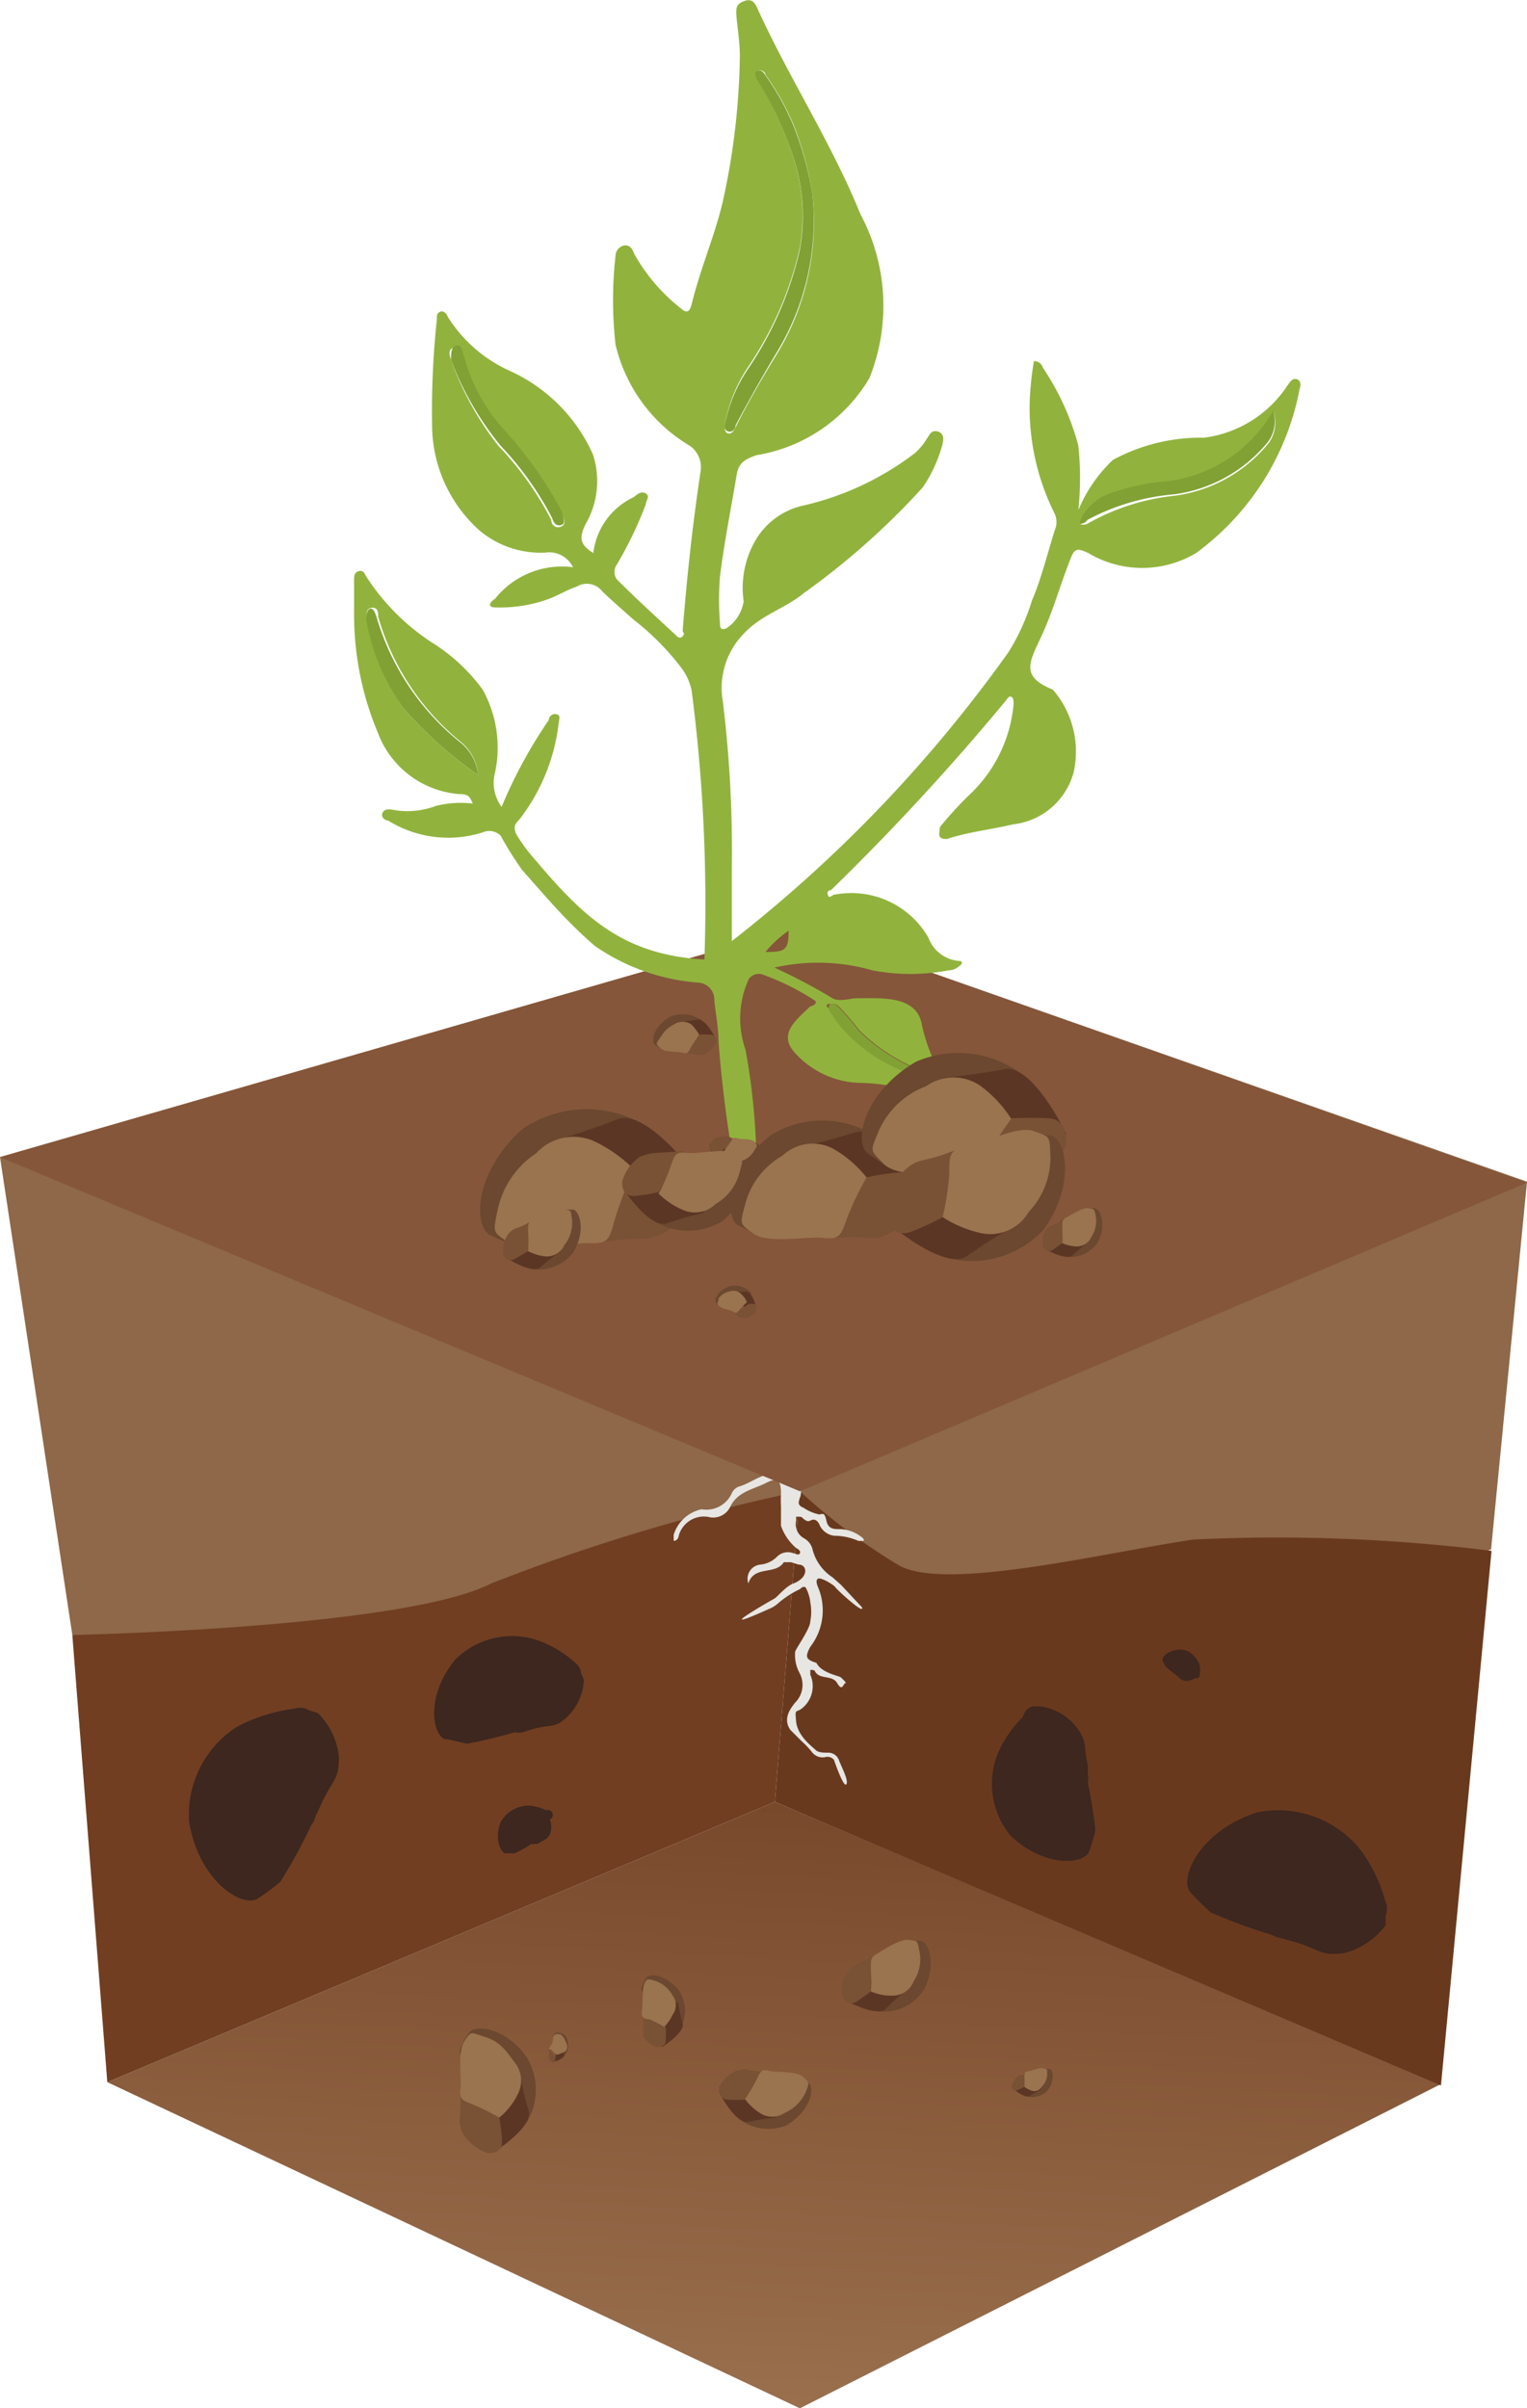<?xml version="1.0" encoding="UTF-8"?>
<svg xmlns="http://www.w3.org/2000/svg" xmlns:xlink="http://www.w3.org/1999/xlink" viewBox="0 0 32.3 50.95">
  <defs>
    <style>.cls-1{fill:#8e6848;}.cls-2{fill:url(#Безымянный_градиент_7);}.cls-3{fill:#713e21;}.cls-4{fill:#3d271f;}.cls-5{fill:#69391e;}.cls-6{fill:#6b482f;}.cls-7{fill:#5c3624;}.cls-8{fill:#795135;}.cls-9{fill:#9a734f;}.cls-10{fill:#e7e6e3;}.cls-11{fill:#85563a;}.cls-12{fill:#91b33d;}.cls-13{fill:#81a135;}</style>
    <linearGradient id="Безымянный_градиент_7" x1="15.4" y1="62.18" x2="16.92" y2="34.01" gradientUnits="userSpaceOnUse">
      <stop offset="0.38" stop-color="#9b714f"></stop>
      <stop offset="0.91" stop-color="#754427"></stop>
      <stop offset="1" stop-color="#6e3c20"></stop>
    </linearGradient>
  </defs>
  <g id="Слой_2" data-name="Слой 2">
    <g id="Слой_1-2" data-name="Слой 1">
      <path class="cls-1" d="M16.92,31.55s2.83,3.31,5,3.45,9.62-2.22,9.62-2.22L32.3,25,16.92,19.6Z"></path>
      <path class="cls-1" d="M0,24.48,1.53,34.59s5.45.82,6.41.54,5.31-1.9,6.54-1.9,2.44-1.68,2.44-1.68V19.6Z"></path>
      <polygon class="cls-2" points="2.27 44.05 16.92 50.95 30.48 44.09 16.39 38.12 2.27 44.05"></polygon>
      <path class="cls-3" d="M2.27,44.05l-.74-9.46s7-.14,8.86-1.09a40.36,40.36,0,0,1,6.53-1.95l-.53,6.57Z"></path>
      <path class="cls-4" d="M12.17,35.18a2.37,2.37,0,0,0-.83-.49h0a1.71,1.71,0,0,0-1.71.42c-.61.74-.5,1.55-.23,1.68.08,0,.33.07.48.1h0a10.53,10.53,0,0,0,1-.24.53.53,0,0,0,.17,0l.19-.06c.44-.13.49,0,.79-.3a1.16,1.16,0,0,0,.32-.74.58.58,0,0,0-.06-.15h0v0A.3.3,0,0,0,12.17,35.18Z"></path>
      <path class="cls-4" d="M6.22,36.15A3.49,3.49,0,0,0,5,36.54H5a2.21,2.21,0,0,0-1,2c.2,1.22,1.07,1.8,1.43,1.64a4.45,4.45,0,0,0,.5-.37s0,0,0,0a11.12,11.12,0,0,0,.65-1.19.55.55,0,0,0,.1-.21l.11-.23c.24-.54.38-.5.38-1a1.51,1.51,0,0,0-.45-.94l-.19-.06h0A.37.37,0,0,0,6.22,36.15Z"></path>
      <path class="cls-5" d="M16.92,31.55l-.53,6.57,14.09,6,1.07-11.31a36.78,36.78,0,0,0-6.3-.24c-1.91.28-5.23,1.1-6.23.55A13,13,0,0,1,16.92,31.55Z"></path>
      <path class="cls-4" d="M11.55,38.3a.88.88,0,0,0-.36-.1h0a.68.68,0,0,0-.6.35c-.14.35,0,.64.1.66l.19,0h0a2.43,2.43,0,0,0,.36-.2.09.09,0,0,0,.06,0l.07,0c.15-.1.18-.07.26-.2a.44.44,0,0,0,0-.32l0,0h0A.08.08,0,0,0,11.55,38.3Z"></path>
      <path class="cls-4" d="M25.37,35.47a.57.57,0,0,0,0-.26h0s-.12-.3-.38-.31-.42.15-.4.23l.06.12h0a1.74,1.74,0,0,0,.22.18s0,0,0,0l0,0c.1.08.09.1.19.13a.33.33,0,0,0,.22-.06s0,0,0,0h0A.07.07,0,0,0,25.37,35.47Z"></path>
      <path class="cls-4" d="M29.3,40.21a3.2,3.2,0,0,0-.55-1.11h0a2.24,2.24,0,0,0-2.15-.76c-1.19.38-1.64,1.33-1.44,1.67a6.29,6.29,0,0,0,.45.45s0,0,0,0a11.38,11.38,0,0,0,1.28.47.79.79,0,0,0,.23.08l.25.07c.56.16.55.31,1.06.24a1.58,1.58,0,0,0,.88-.59s0-.12,0-.2h0v0A.4.4,0,0,0,29.3,40.21Z"></path>
      <path class="cls-4" d="M21.64,36.32a2.46,2.46,0,0,0-.54.79h0a1.72,1.72,0,0,0,.28,1.73c.7.66,1.5.61,1.65.35a3.47,3.47,0,0,0,.14-.47s0,0,0,0a9.15,9.15,0,0,0-.16-1,.42.42,0,0,0,0-.18l0-.19c-.1-.44,0-.49-.24-.81A1.17,1.17,0,0,0,22,36.1l-.15,0h0A.28.28,0,0,0,21.64,36.32Z"></path>
      <path class="cls-6" d="M21.7,44.35a.48.48,0,0,0,.46-.12c.15-.21.12-.42.05-.46l-.13,0c-.09,0-.1.2-.1.21S21.7,44.35,21.7,44.35Z"></path>
      <path class="cls-7" d="M21.42,44.18s.26.23.36.16a2.37,2.37,0,0,1,.24-.13v-.07a1.11,1.11,0,0,0-.28-.1l-.17.06A.87.87,0,0,0,21.42,44.18Z"></path>
      <path class="cls-8" d="M21.4,44.14s0,.11.12.08l.15-.07s.08-.24.1-.28,0-.06-.07,0-.14,0-.21.09A.33.33,0,0,0,21.4,44.14Z"></path>
      <path class="cls-9" d="M21.67,44.15a1.57,1.57,0,0,0,0-.2c0-.09,0-.12.08-.13s.25-.09.33-.06.07,0,.07.12a.36.36,0,0,1-.11.26.18.18,0,0,1-.22.09A.6.6,0,0,1,21.67,44.15Z"></path>
      <path class="cls-6" d="M18.56,42.55a1,1,0,0,0,1-.49c.25-.52.08-1-.1-1a1.62,1.62,0,0,0-.3,0c-.19,0-.11.49-.11.5S18.56,42.55,18.56,42.55Z"></path>
      <path class="cls-7" d="M17.87,42.31s.68.39.88.18.45-.41.45-.41l-.05-.15a2,2,0,0,0-.66-.07c-.11,0-.29.18-.34.2A2.53,2.53,0,0,0,17.87,42.31Z"></path>
      <path class="cls-8" d="M17.82,42.23c0,.06.13.22.29.12a3.76,3.76,0,0,0,.31-.22s0-.57.07-.67.07-.14-.17,0-.28.09-.42.28A.71.71,0,0,0,17.82,42.23Z"></path>
      <path class="cls-9" d="M18.42,42.13a3.11,3.11,0,0,0,0-.47c0-.2,0-.25.12-.32s.5-.33.69-.3.17,0,.22.25a.84.84,0,0,1-.12.62.48.48,0,0,1-.44.31A1.09,1.09,0,0,1,18.42,42.13Z"></path>
      <path class="cls-6" d="M15.64,44.83a1,1,0,0,0,1,.13c.49-.29.6-.76.47-.89a1.46,1.46,0,0,0-.24-.15c-.16-.1-.36.33-.37.34Z"></path>
      <path class="cls-7" d="M15.21,44.26s.34.68.62.63a5.62,5.62,0,0,1,.58-.09l.05-.15s-.38-.41-.5-.42l-.38,0A2.56,2.56,0,0,0,15.21,44.26Z"></path>
      <path class="cls-8" d="M15.21,44.16c0,.07,0,.25.18.26a2.67,2.67,0,0,0,.37,0s.35-.43.42-.5.14-.08-.13-.1-.28-.08-.5,0A.72.72,0,0,0,15.21,44.16Z"></path>
      <path class="cls-9" d="M15.76,44.41A3.53,3.53,0,0,0,16,44c.09-.18.1-.23.27-.19s.58,0,.72.13.13.12.05.33a.88.88,0,0,1-.44.43.47.47,0,0,1-.53,0A1.17,1.17,0,0,1,15.76,44.41Z"></path>
      <path class="cls-6" d="M14.38,42.94a.78.78,0,0,0,0-.8c-.25-.35-.62-.41-.71-.3a1.83,1.83,0,0,0-.1.2c-.06.13.28.24.28.25Z"></path>
      <path class="cls-7" d="M14,43.31s.5-.31.44-.51-.1-.44-.1-.44l-.12,0s-.29.32-.29.41,0,.25,0,.29A1.49,1.49,0,0,0,14,43.31Z"></path>
      <path class="cls-8" d="M13.9,43.31s.19,0,.18-.14a1.57,1.57,0,0,0,0-.29l-.41-.29c-.06-.05-.07-.09-.06.11s0,.22,0,.38A.5.5,0,0,0,13.9,43.31Z"></path>
      <path class="cls-9" d="M14.05,42.88a3.33,3.33,0,0,0-.31-.16c-.14,0-.18-.06-.16-.19s0-.44.05-.56.08-.11.24-.06a.67.67,0,0,1,.36.31.34.34,0,0,1,0,.4A.9.9,0,0,1,14.05,42.88Z"></path>
      <path class="cls-6" d="M11.9,43.53a.32.32,0,0,0,.11-.32C12,43,11.81,43,11.76,43a.46.46,0,0,0-.07.07s.08.14.08.14Z"></path>
      <path class="cls-7" d="M11.68,43.63s.25-.06.25-.15,0-.2,0-.2l0,0a.78.78,0,0,0-.18.13s0,.1,0,.12A.57.57,0,0,0,11.68,43.63Z"></path>
      <path class="cls-8" d="M11.65,43.62s.08,0,.09,0a.9.9,0,0,0,0-.12,1.72,1.72,0,0,1-.13-.18s0,0,0,0,0,.09,0,.16A.21.21,0,0,0,11.65,43.62Z"></path>
      <path class="cls-9" d="M11.77,43.47l-.11-.11c-.05,0-.07,0,0-.1s0-.19.09-.22,0,0,.11,0a.34.34,0,0,1,.11.17.16.16,0,0,1,0,.18A.58.58,0,0,1,11.77,43.47Z"></path>
      <path class="cls-6" d="M11.14,44.9a1.33,1.33,0,0,0,0-1.38c-.44-.62-1.07-.7-1.22-.52a1.74,1.74,0,0,0-.18.34c-.11.23.49.43.5.44Z"></path>
      <path class="cls-7" d="M10.43,45.54s.86-.53.75-.89a6.76,6.76,0,0,1-.18-.76l-.2,0s-.5.56-.5.71,0,.45,0,.52A3,3,0,0,0,10.43,45.54Z"></path>
      <path class="cls-8" d="M10.31,45.55c.09,0,.32,0,.31-.26a3.67,3.67,0,0,0-.06-.49s-.61-.41-.71-.5-.12-.16-.11.19-.07.38.06.66A1,1,0,0,0,10.31,45.55Z"></path>
      <path class="cls-9" d="M10.56,44.8a4.84,4.84,0,0,0-.54-.27c-.24-.1-.31-.11-.28-.34s-.07-.76.08-1,.14-.19.43-.1.41.23.62.52a.62.62,0,0,1,.08.7A1.45,1.45,0,0,1,10.56,44.8Z"></path>
      <path class="cls-10" d="M18.25,32.54a.78.78,0,0,0-.48-.19c-.14,0-.25,0-.29-.18s-.07-.14-.15-.13A.92.92,0,0,1,17,31.9c-.16-.06-.1-.16-.07-.24s0-.43.08-.7a1,1,0,0,0,.07-.64.24.24,0,0,1-.28,0c-.1-.06-.06-.16-.06-.26s0-.1,0-.15c0,.1-.09.17-.1.27a4.49,4.49,0,0,0-.07.9c0,.06,0,.13-.1.11-.32-.06-.56.18-.84.26a.26.26,0,0,0-.15.14.59.59,0,0,1-.64.34.79.79,0,0,0-.59.54c0,.05,0,.1,0,.12s.08,0,.1-.07a.55.55,0,0,1,.67-.42.4.4,0,0,0,.43-.23c.16-.32.49-.36.76-.5s.31,0,.31.23a2.43,2.43,0,0,0,0,.27s0,.39,0,.41a1.1,1.1,0,0,0,.32.47s.11.05.08.11-.1,0-.14,0a.32.32,0,0,0-.34.07.58.58,0,0,1-.35.17.3.3,0,0,0-.26.4c.12-.39.57-.17.75-.45,0,0,.1,0,.15,0l.16.05c.15,0,.19.16.08.28a.47.47,0,0,1-.19.12c-.17.07-.33.28-.4.32s-1.48.84-.05.19a.71.71,0,0,0,.14-.1,2,2,0,0,1,.45-.29s.1-.11.14,0a.83.83,0,0,1,.08.28,1.06,1.06,0,0,1,0,.4c0,.15-.28.54-.32.64a.8.8,0,0,0,.09.45.53.53,0,0,1-.09.63c-.14.17-.25.37-.1.58l.23.23a2.09,2.09,0,0,1,.22.23.28.28,0,0,0,.3.11.18.18,0,0,1,.17.06s.2.59.26.52-.1-.37-.15-.5a.24.24,0,0,0-.22-.17c-.12,0-.22,0-.28-.06s-.38-.29-.41-.6,0-.16.15-.3a.6.6,0,0,0,.15-.69s0-.06,0-.09.08,0,.09,0c.09.21.37.08.48.27s.13,0,.17,0-.05-.08-.09-.12-.41-.09-.52-.31h0c-.22-.07-.25-.12-.13-.34a1.26,1.26,0,0,0,.16-1.27s-.06-.13,0-.17.34.13.37.18.64.61.56.42l-.44-.47-.18-.16a1,1,0,0,1-.42-.58.37.37,0,0,0-.19-.25.34.34,0,0,1-.16-.37s0-.07,0-.08.07,0,.1,0,.11.13.2.08.16,0,.2.1a.39.39,0,0,0,.3.22,1.31,1.31,0,0,1,.52.11s.08,0,.1,0S18.27,32.55,18.25,32.54Z"></path>
      <polygon class="cls-11" points="0 24.48 16.92 31.55 32.3 25.02 16.92 19.6 0 24.48"></polygon>
      <path class="cls-12" d="M15.48,19.91a29.24,29.24,0,0,0,5.85-6.11,4.64,4.64,0,0,0,.5-1.1c.18-.41.33-1,.48-1.48a.43.43,0,0,0,0-.35,5,5,0,0,1-.53-2.34,6.54,6.54,0,0,1,.09-.89.19.19,0,0,1,.19.14,5.48,5.48,0,0,1,.75,1.65,6.53,6.53,0,0,1,0,1.36,3.14,3.14,0,0,1,.73-1.06,3.91,3.91,0,0,1,1.93-.47,2.49,2.49,0,0,0,1.76-1.1c.05-.06.09-.16.19-.14s.1.13.07.21a5.59,5.59,0,0,1-2.19,3.47,2.22,2.22,0,0,1-2.28,0c-.24-.11-.29-.1-.38.13-.22.56-.37,1.12-.63,1.67s-.4.82.26,1.09a2,2,0,0,1,.44,1.75,1.5,1.5,0,0,1-1.28,1.1c-.46.11-.95.16-1.4.31-.06,0-.12,0-.15-.05s0-.13,0-.2a7.68,7.68,0,0,1,.61-.67,3,3,0,0,0,.95-1.93c0-.06,0-.14-.05-.16s-.09.05-.12.09a51.15,51.15,0,0,1-3.69,4s0,0,0,0-.1,0-.07.1.09,0,.13,0a1.88,1.88,0,0,1,2,.91.75.75,0,0,0,.65.49c.06,0,.09.05,0,.11a.36.36,0,0,1-.23.09,4.31,4.31,0,0,1-1.6,0,4.19,4.19,0,0,0-2.08-.06,11.94,11.94,0,0,1,1.23.65c.14.08.4,0,.49,0,.51,0,1.25-.07,1.39.51a3.54,3.54,0,0,0,.68,1.49s.09.13,0,.2-.14,0-.21,0a4.52,4.52,0,0,0-1.72-.41,1.91,1.91,0,0,1-1.41-.62c-.39-.41,0-.7.31-1,.05,0,.19-.08.07-.14a5.35,5.35,0,0,0-1.1-.54.26.26,0,0,0-.27.1,2,2,0,0,0-.07,1.5A13.94,13.94,0,0,1,16,24.63a.36.36,0,0,1-.44.07c-.16-.09-.12-.3-.13-.4s0-.19,0-.25c-.1-.65-.18-1.34-.23-2,0-.31-.07-.65-.09-.89a.36.36,0,0,0-.32-.37,4.42,4.42,0,0,1-2.21-.78c-.6-.52-1-1-1.54-1.61a7.55,7.55,0,0,1-.45-.72.34.34,0,0,0-.38-.07,2.41,2.41,0,0,1-2-.25c-.06,0-.16-.07-.12-.16s.13-.08.21-.07a1.69,1.69,0,0,0,.92-.08A2.19,2.19,0,0,1,10,17c-.06-.15-.1-.2-.28-.2A2,2,0,0,1,8,15.52,6.46,6.46,0,0,1,7.49,13c0-.23,0-.49,0-.73,0-.07,0-.15.08-.18s.13,0,.16.08a4.72,4.72,0,0,0,1.48,1.47,3.86,3.86,0,0,1,1,.95,2.53,2.53,0,0,1,.26,1.76.85.85,0,0,0,.14.72s0,0,0,0a10.16,10.16,0,0,1,1-1.84c0-.07.07-.14.16-.12s.06.09.05.17A4.11,4.11,0,0,1,11,17.32c-.11.12-.14.15-.09.31a3.5,3.5,0,0,0,.42.57c1.06,1.26,1.89,2,3.57,2.1a34.83,34.83,0,0,0-.27-5.69,1.21,1.21,0,0,0-.24-.51,5.53,5.53,0,0,0-1-1c-.22-.2-.47-.41-.66-.6a.41.41,0,0,0-.53-.09c-.21.07-.4.19-.59.26a3,3,0,0,1-1.14.18c-.15,0-.13-.1,0-.18A1.81,1.81,0,0,1,12.12,12a.56.56,0,0,0-.58-.31,2,2,0,0,1-1.4-.47A3,3,0,0,1,9.14,9a18.29,18.29,0,0,1,.1-2.24c0-.07,0-.13.06-.16s.13,0,.17.1a3,3,0,0,0,1.3,1.14,3.51,3.51,0,0,1,1.77,1.77,1.81,1.81,0,0,1-.16,1.49c-.14.3-.1.43.17.6a1.5,1.5,0,0,1,.85-1.18c.08-.06.16-.14.26-.08s0,.15,0,.23a8.24,8.24,0,0,1-.61,1.27.27.27,0,0,0,0,.32c.42.42.84.8,1.27,1.2,0,0,.06.07.12,0s0-.07,0-.12c.09-1.13.21-2.25.38-3.37a.55.55,0,0,0-.28-.57,3.39,3.39,0,0,1-1.52-2.11,8.43,8.43,0,0,1,0-1.88.23.23,0,0,1,.2-.22c.12,0,.16.09.19.17a3.85,3.85,0,0,0,1,1.17c.16.14.19,0,.22-.09.18-.75.49-1.45.66-2.18a15.14,15.14,0,0,0,.36-3.07c0-.28-.05-.6-.07-.82s0-.29.17-.35.23.06.29.2c.67,1.46,1.55,2.81,2.16,4.31A4.11,4.11,0,0,1,18.39,8,3.41,3.41,0,0,1,16,9.63c-.25.09-.38.16-.42.43-.12.71-.26,1.42-.35,2.13a6.15,6.15,0,0,0,0,1c0,.07,0,.16.14.1a.84.84,0,0,0,.36-.57,2,2,0,0,1,.24-1.27,1.56,1.56,0,0,1,1-.75,6.12,6.12,0,0,0,2.39-1.12,1.32,1.32,0,0,0,.24-.29c.07-.1.1-.2.24-.16s.12.19.09.29a3,3,0,0,1-.41.89A15.79,15.79,0,0,1,17,12.55c-.4.33-.91.46-1.28.87a1.64,1.64,0,0,0-.43,1.42,26.08,26.08,0,0,1,.19,3.54c0,.5,0,1,0,1.53m1.7-15.84a7.31,7.31,0,0,0-.37-1.37,5.33,5.33,0,0,0-.62-1.12c0-.06-.11-.13-.18-.07s0,.1,0,.16A6.72,6.72,0,0,1,16.7,3.1a4,4,0,0,1,.22,2.14,7.41,7.41,0,0,1-1.1,2.53A3.19,3.19,0,0,0,15.33,9c0,.07,0,.16.08.17s.11-.07.15-.13c.25-.51.54-1,.83-1.48A5.37,5.37,0,0,0,17.18,4.07Zm5.64,7a.18.18,0,0,0,.2,0,4.69,4.69,0,0,1,1.81-.58,3.08,3.08,0,0,0,2-1.11.73.73,0,0,0,.11-.66,3,3,0,0,1-2.24,1.49,4.62,4.62,0,0,0-1.27.28A1.07,1.07,0,0,0,22.82,11.08ZM10.11,16.39a1,1,0,0,0-.37-.7A5.31,5.31,0,0,1,8,13.05c0-.08,0-.21-.14-.19s-.1.17-.08.25A4.45,4.45,0,0,0,8.55,15,8.36,8.36,0,0,0,10.11,16.39ZM9.54,7.61a6.4,6.4,0,0,0,1,1.82A6.69,6.69,0,0,1,11.66,11c0,.1.09.19.21.14s.06-.19,0-.27a8.61,8.61,0,0,0-1.2-1.71,3.77,3.77,0,0,1-.88-1.6c0-.09,0-.24-.16-.21S9.5,7.49,9.54,7.61Zm8,13.63c-.07,0-.07.06,0,.1a2.66,2.66,0,0,0,.52.64,3.47,3.47,0,0,0,1.33.77s.1.09.16,0,0-.09-.07-.11a3.85,3.85,0,0,1-1.31-.85,5.15,5.15,0,0,0-.43-.5A.19.19,0,0,0,17.58,21.24Zm-1.39-1.1c.42,0,.54,0,.53-.45A2.53,2.53,0,0,0,16.19,20.14Z"></path>
      <path class="cls-13" d="M17.18,4.07a5.37,5.37,0,0,1-.79,3.45c-.29.49-.58,1-.83,1.48,0,.06-.06.15-.15.13S15.32,9,15.33,9a3.19,3.19,0,0,1,.49-1.19,7.41,7.41,0,0,0,1.1-2.53A4,4,0,0,0,16.7,3.1,6.72,6.72,0,0,0,16,1.67c0-.06-.07-.11,0-.16s.14,0,.18.07a5.33,5.33,0,0,1,.62,1.12A7.31,7.31,0,0,1,17.18,4.07Z"></path>
      <path class="cls-13" d="M22.82,11.08a1.07,1.07,0,0,1,.6-.62,4.62,4.62,0,0,1,1.27-.28,3,3,0,0,0,2.24-1.49.73.73,0,0,1-.11.66,3.08,3.08,0,0,1-2,1.11A4.69,4.69,0,0,0,23,11,.18.18,0,0,1,22.82,11.08Z"></path>
      <path class="cls-13" d="M10.11,16.39A8.36,8.36,0,0,1,8.55,15a4.45,4.45,0,0,1-.8-1.87c0-.08,0-.23.08-.25s.11.11.14.19a5.31,5.31,0,0,0,1.77,2.64A1,1,0,0,1,10.11,16.39Z"></path>
      <path class="cls-13" d="M9.54,7.61c0-.12,0-.27.11-.3s.13.12.16.21a3.77,3.77,0,0,0,.88,1.6,8.61,8.61,0,0,1,1.2,1.71c0,.08.09.23,0,.27s-.17,0-.21-.14a6.69,6.69,0,0,0-1.09-1.53A6.4,6.4,0,0,1,9.54,7.61Z"></path>
      <path class="cls-13" d="M17.58,21.24a.19.19,0,0,1,.15.06,5.15,5.15,0,0,1,.43.5,3.85,3.85,0,0,0,1.31.85s.13,0,.07.11-.12,0-.16,0A3.47,3.47,0,0,1,18.05,22a2.66,2.66,0,0,1-.52-.64S17.51,21.25,17.58,21.24Z"></path>
      <path class="cls-6" d="M15.9,27.37a.46.46,0,0,0-.45-.16c-.25.08-.35.27-.31.34l.09.1c.07.06.2-.11.2-.11Z"></path>
      <path class="cls-7" d="M16,27.67s-.08-.34-.21-.34l-.27,0,0,.06s.13.22.18.24l.17.05Z"></path>
      <path class="cls-8" d="M16,27.72s0-.11,0-.13a.81.81,0,0,0-.17,0l-.24.18s-.07,0,0,.06.11.06.22.05A.36.36,0,0,0,16,27.72Z"></path>
      <path class="cls-9" d="M15.8,27.55a1.9,1.9,0,0,0-.15.15c-.06.07-.07.09-.14.05s-.26-.06-.31-.13,0-.06,0-.15a.37.37,0,0,1,.24-.15.22.22,0,0,1,.23.05A.48.48,0,0,1,15.8,27.55Z"></path>
      <path class="cls-6" d="M14.87,21.61a.67.67,0,0,0-.69-.1c-.34.19-.42.5-.33.59l.16.11c.11.06.24-.22.25-.23Z"></path>
      <path class="cls-7" d="M15.15,22s-.21-.46-.4-.43a2.76,2.76,0,0,1-.4.05l0,.1s.25.28.33.29l.26,0A1.42,1.42,0,0,0,15.15,22Z"></path>
      <path class="cls-8" d="M15.15,22.06a.13.13,0,0,0-.11-.17,1.82,1.82,0,0,0-.25,0s-.24.29-.29.33-.09.05.09.07.18.06.33,0A.46.46,0,0,0,15.15,22.06Z"></path>
      <path class="cls-9" d="M14.79,21.89s-.1.14-.17.26-.07.15-.18.12-.39,0-.48-.1-.09-.07,0-.21.14-.2.3-.29a.33.33,0,0,1,.36,0A1,1,0,0,1,14.79,21.89Z"></path>
      <path class="cls-6" d="M13.5,23.73a2.4,2.4,0,0,0-2.44.15c-1,.88-1.06,2-.71,2.24a3.73,3.73,0,0,0,.63.25c.41.16.67-.92.69-.94S13.5,23.73,13.5,23.73Z"></path>
      <path class="cls-7" d="M14.72,24.86s-1.06-1.43-1.67-1.18-1.32.45-1.32.45l0,.37s1.05.77,1.33.75.77-.11.9-.12A6.14,6.14,0,0,0,14.72,24.86Z"></path>
      <path class="cls-8" d="M14.76,25.07c0-.15-.07-.56-.5-.51a5.85,5.85,0,0,0-.84.19s-.63,1.14-.77,1.33-.27.24.35.16.68.06,1.15-.22A1.64,1.64,0,0,0,14.76,25.07Z"></path>
      <path class="cls-9" d="M13.42,24.75a6.53,6.53,0,0,0-.4,1c-.13.45-.13.57-.54.55s-1.34.24-1.7,0-.36-.2-.25-.72a1.9,1.9,0,0,1,.81-1.18,1.07,1.07,0,0,1,1.22-.26A3,3,0,0,1,13.42,24.75Z"></path>
      <path class="cls-6" d="M18.46,24a2.08,2.08,0,0,0-2.13,0c-.92.69-1,1.67-.75,1.9a3.86,3.86,0,0,0,.53.25c.35.16.64-.76.66-.77Z"></path>
      <path class="cls-7" d="M19.45,25.08s-.83-1.3-1.38-1.12a12,12,0,0,1-1.17.31l0,.32s.86.74,1.1.73.68-.05.79,0A6.63,6.63,0,0,0,19.45,25.08Z"></path>
      <path class="cls-8" d="M19.48,25.27c0-.13,0-.49-.41-.47a4.66,4.66,0,0,0-.74.11s-.62.95-.75,1.11-.25.19.3.16.58.1,1-.12A1.41,1.41,0,0,0,19.48,25.27Z"></path>
      <path class="cls-9" d="M18.33,24.91a6.51,6.51,0,0,0-.4.83c-.14.39-.16.49-.51.45s-1.17.13-1.48-.09-.29-.2-.17-.65a1.67,1.67,0,0,1,.78-1,.93.93,0,0,1,1.07-.15A2.45,2.45,0,0,1,18.33,24.91Z"></path>
      <path class="cls-6" d="M21.65,22.75a2.25,2.25,0,0,0-2.27-.29c-1.07.62-1.32,1.64-1.05,1.92a4.41,4.41,0,0,0,.53.35c.35.21.78-.73.81-.74Z"></path>
      <path class="cls-7" d="M22.56,24s-.71-1.5-1.32-1.38-1.28.18-1.28.18l-.11.33s.83.9,1.08.93.74,0,.85.05A5.83,5.83,0,0,0,22.56,24Z"></path>
      <path class="cls-8" d="M22.56,24.22c0-.15,0-.53-.36-.56a7.48,7.48,0,0,0-.81,0s-.78.94-.95,1.09-.29.17.3.21.61.18,1.09,0A1.49,1.49,0,0,0,22.56,24.22Z"></path>
      <path class="cls-9" d="M21.39,23.67a7,7,0,0,0-.54.84c-.2.39-.23.51-.6.41s-1.27,0-1.56-.3-.29-.24-.1-.7a1.77,1.77,0,0,1,1-.94,1,1,0,0,1,1.16,0A2.62,2.62,0,0,1,21.39,23.67Z"></path>
      <path class="cls-6" d="M22.57,26.59a.71.71,0,0,0,.66-.32c.17-.36.06-.68-.07-.71H23c-.13,0-.08.33-.08.34S22.57,26.59,22.57,26.59Z"></path>
      <path class="cls-7" d="M22.1,26.42s.46.27.6.13a3.6,3.6,0,0,1,.31-.27l0-.11a1.77,1.77,0,0,0-.46-.06l-.23.14A1.12,1.12,0,0,0,22.1,26.42Z"></path>
      <path class="cls-8" d="M22.06,26.36a.14.14,0,0,0,.2.09l.21-.15s0-.39.06-.46,0-.1-.12,0-.19.06-.29.19A.47.47,0,0,0,22.06,26.36Z"></path>
      <path class="cls-9" d="M22.47,26.3a3,3,0,0,0,0-.32c0-.14,0-.18.08-.22s.35-.22.47-.2.13,0,.16.18a.61.61,0,0,1-.09.42.34.34,0,0,1-.31.21A.81.81,0,0,1,22.47,26.3Z"></path>
      <path class="cls-6" d="M11.26,26.85a.93.93,0,0,0,.87-.36c.26-.44.14-.85,0-.9h-.26c-.16,0-.13.41-.13.42Z"></path>
      <path class="cls-7" d="M10.68,26.59s.56.38.75.22a5.1,5.1,0,0,1,.42-.33l0-.13s-.48-.16-.58-.11l-.31.15A1.58,1.58,0,0,0,10.68,26.59Z"></path>
      <path class="cls-8" d="M10.64,26.51c0,.06.09.2.24.13l.29-.17s.09-.49.11-.58.07-.12-.14,0-.26.06-.39.22A.62.62,0,0,0,10.64,26.51Z"></path>
      <path class="cls-9" d="M11.17,26.47a2.68,2.68,0,0,0,0-.41c0-.18,0-.23.13-.27s.45-.25.62-.21.15,0,.18.23a.75.75,0,0,1-.16.53.41.41,0,0,1-.41.24A1.08,1.08,0,0,1,11.17,26.47Z"></path>
      <path class="cls-6" d="M15.24,24.58a.53.53,0,0,0,.54.09c.26-.13.33-.37.27-.45l-.13-.08c-.08-.06-.19.16-.2.17Z"></path>
      <path class="cls-7" d="M15,24.27s.16.36.3.34l.31,0,0-.07s-.19-.23-.25-.24l-.2,0Z"></path>
      <path class="cls-8" d="M15,24.22s0,.13.08.14a1.05,1.05,0,0,0,.19,0l.24-.25s.07,0-.07-.05-.15,0-.26,0A.35.35,0,0,0,15,24.22Z"></path>
      <path class="cls-9" d="M15.31,24.36l.14-.19c.05-.09.06-.12.14-.09s.31,0,.37.08.07.07,0,.17a.47.47,0,0,1-.24.22.26.26,0,0,1-.28,0A.58.58,0,0,1,15.31,24.36Z"></path>
      <path class="cls-6" d="M20.07,26.62a2.07,2.07,0,0,0,2-.6c.67-.93.5-1.89.16-2-.09,0-.39-.06-.57-.09-.38,0-.39.91-.41.93Z"></path>
      <path class="cls-7" d="M18.82,25.9s1.17,1,1.64.67a10.75,10.75,0,0,1,1-.63l0-.32a4.3,4.3,0,0,0-1.26-.38c-.23.08-.63.25-.73.27A5.59,5.59,0,0,0,18.82,25.9Z"></path>
      <path class="cls-8" d="M18.74,25.73c.05.13.17.46.53.33a5.38,5.38,0,0,0,.67-.31s.31-1.09.39-1.28.18-.25-.33-.06-.58.07-.92.4A1.45,1.45,0,0,0,18.74,25.73Z"></path>
      <path class="cls-9" d="M19.94,25.75a6.17,6.17,0,0,0,.14-.91c0-.41,0-.52.36-.58s1.07-.46,1.43-.33.33.1.35.56a1.68,1.68,0,0,1-.46,1.15.94.94,0,0,1-1,.45A2.48,2.48,0,0,1,19.94,25.75Z"></path>
      <path class="cls-6" d="M13.85,25.84a1.38,1.38,0,0,0,1.42,0c.6-.48.66-1.12.47-1.27a1.75,1.75,0,0,0-.36-.17c-.23-.1-.41.52-.42.53Z"></path>
      <path class="cls-7" d="M13.18,25.15s.57.86.93.73a7.15,7.15,0,0,1,.77-.22l0-.21s-.59-.48-.75-.48l-.52.05A2.78,2.78,0,0,0,13.18,25.15Z"></path>
      <path class="cls-8" d="M13.16,25c0,.09,0,.32.28.3a3.43,3.43,0,0,0,.49-.08s.39-.64.48-.75.16-.13-.2-.1-.39,0-.67.1A.94.94,0,0,0,13.16,25Z"></path>
      <path class="cls-9" d="M13.93,25.25a3.4,3.4,0,0,0,.25-.56c.09-.25.1-.33.34-.3s.77-.1,1,0,.2.13.12.43a1.08,1.08,0,0,1-.5.65.63.63,0,0,1-.71.12A1.62,1.62,0,0,1,13.93,25.25Z"></path>
    </g>
  </g>
</svg>
